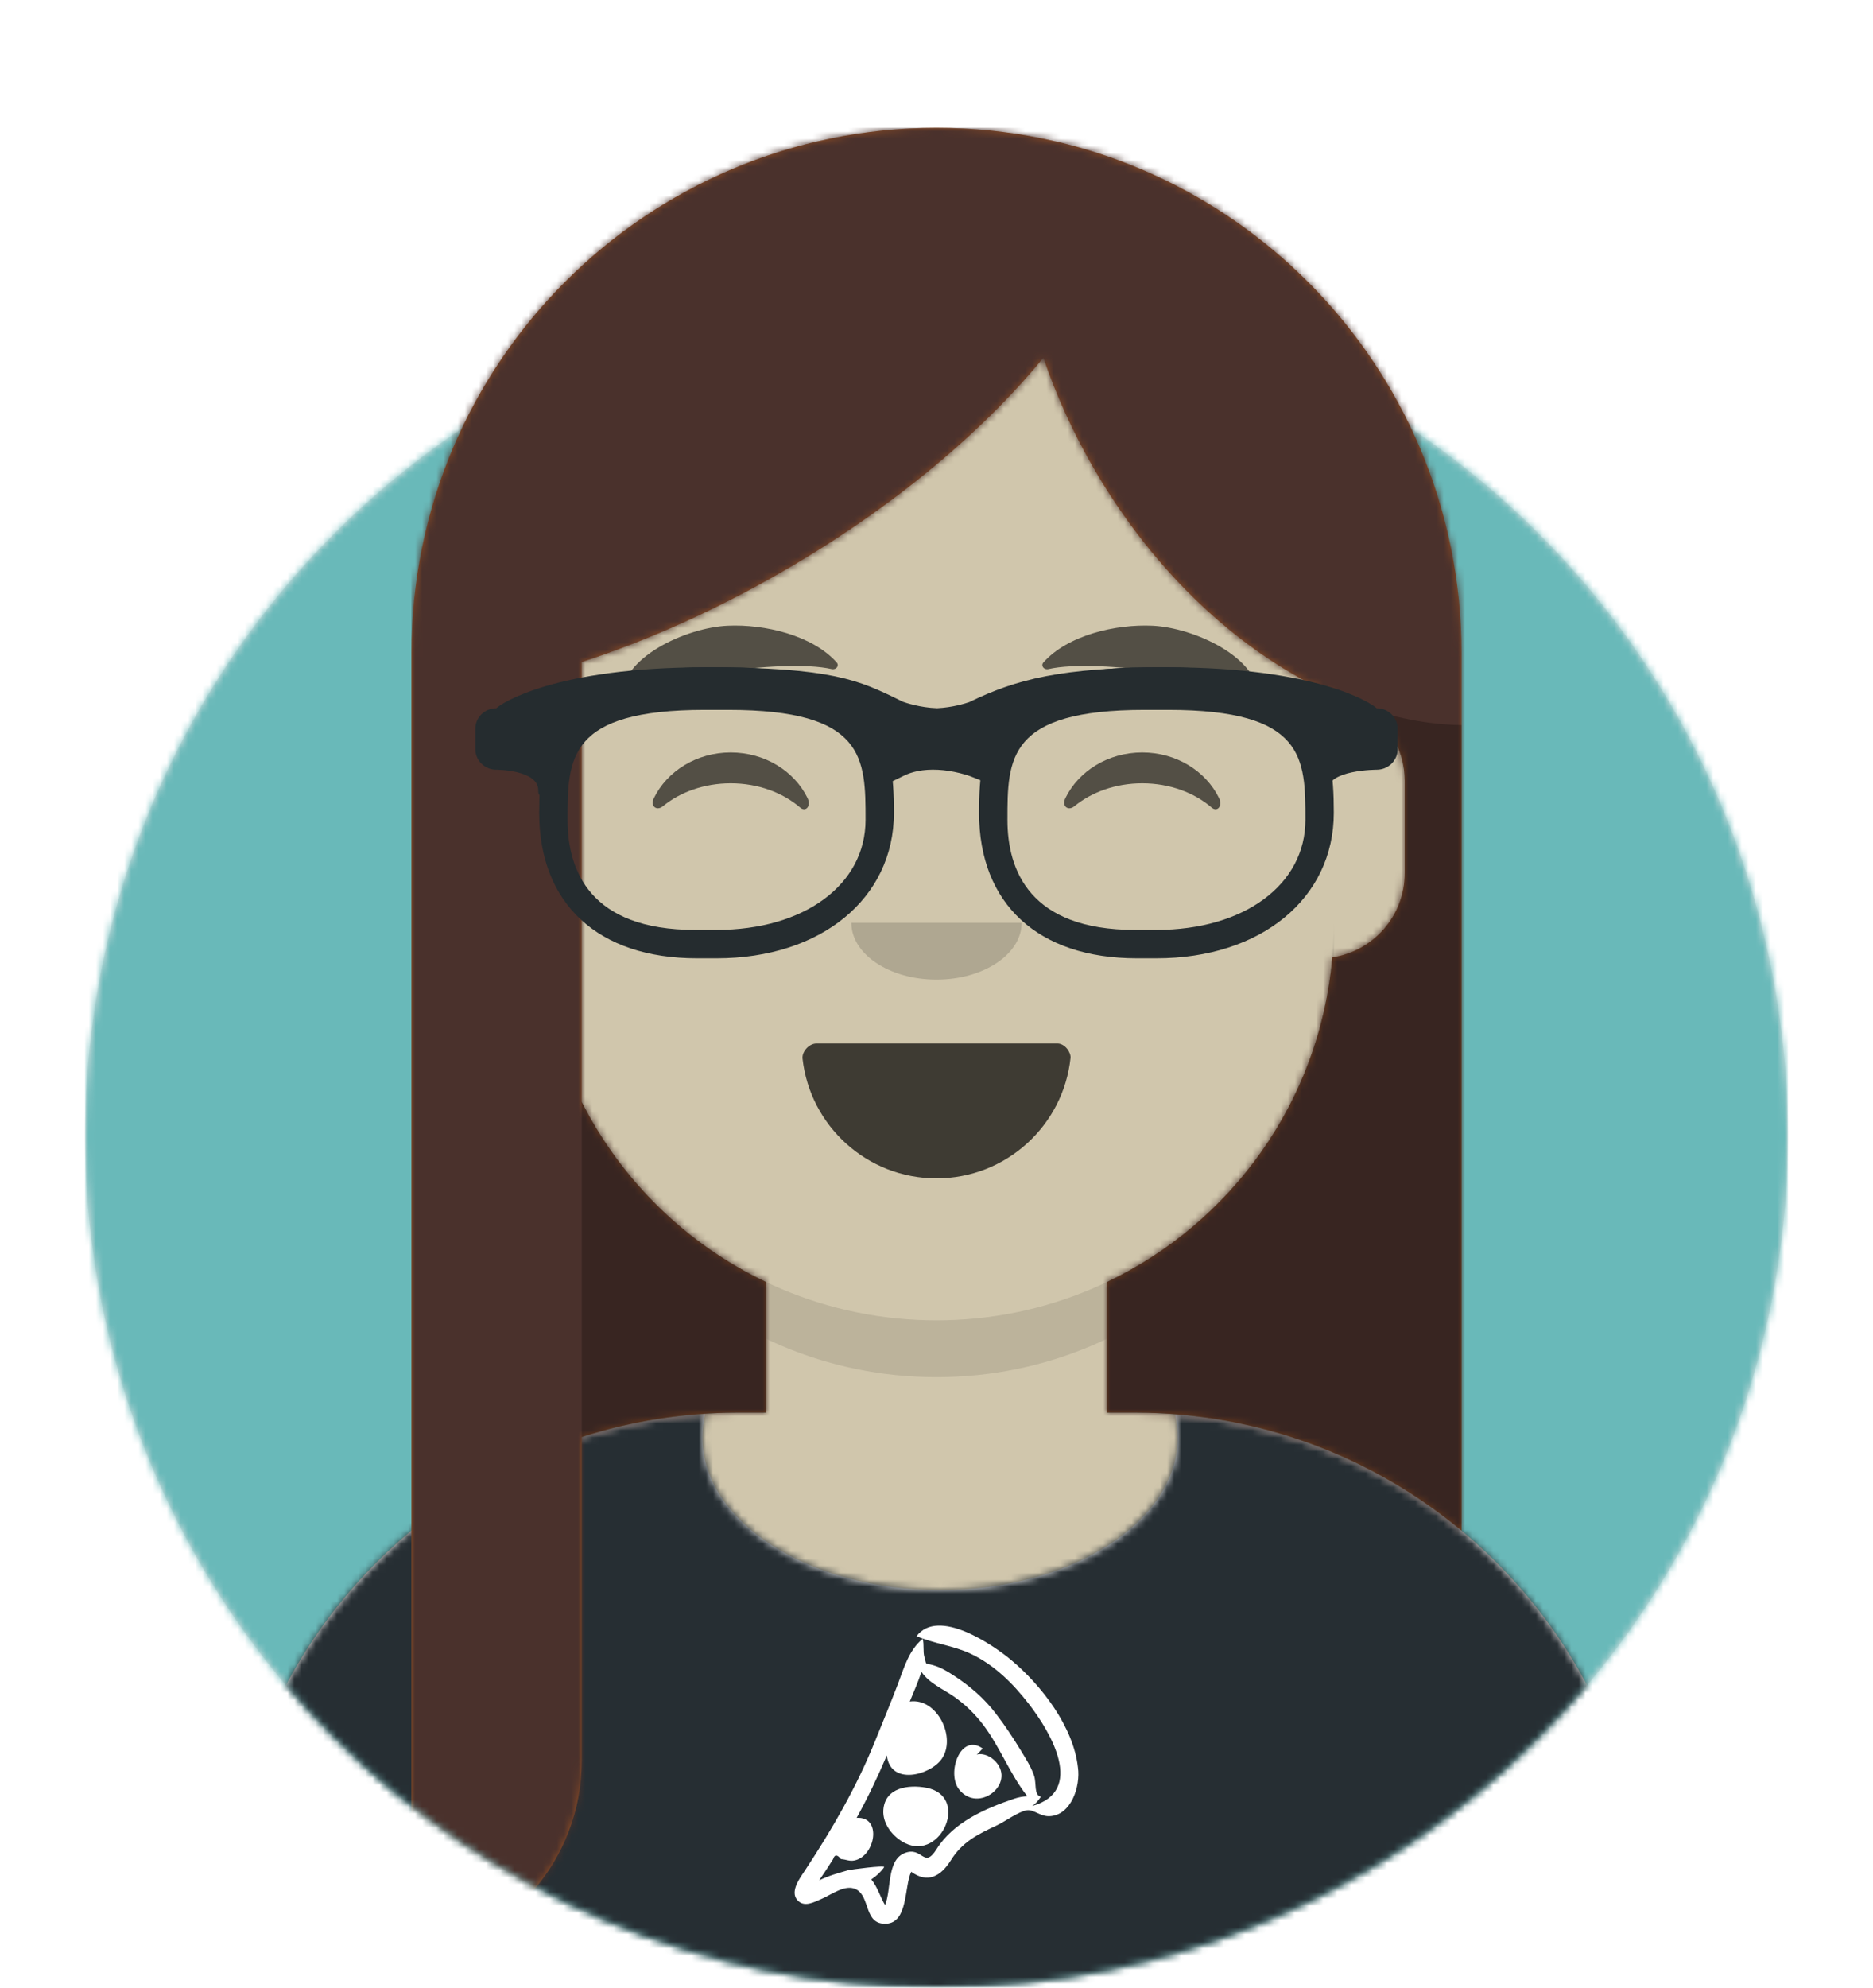 <svg xmlns="http://www.w3.org/2000/svg" xmlns:xlink="http://www.w3.org/1999/xlink" width="264px" height="280px" viewBox="0 0 264 280" version="1.1" data-reactroot=""><desc>Created with getavataaars.com</desc><defs><circle id="path-1" cx="120" cy="120" r="120"/><path d="M12,160 C12,226.274 65.726,280 132,280 C198.274,280 252,226.274 252,160 L264,160 L264,-1.42108547e-14 L-3.19744231e-14,-1.42108547e-14 L-3.19744231e-14,160 L12,160 Z" id="path-3"/><path d="M124,144.611 L124,163 L128,163 L128,163 C167.765,163 200,195.235 200,235 L200,244 L0,244 L0,235 C-4.86974701e-15,195.235 32.235,163 72,163 L72,163 L76,163 L76,144.611 C58.763,136.422 46.372,119.687 44.305,99.881 C38.48,99.058 34,94.052 34,88 L34,74 C34,68.054 38.325,63.118 44,62.166 L44,56 L44,56 C44,25.072 69.072,5.68137151e-15 100,0 L100,0 L100,0 C130.928,-5.68137151e-15 156,25.072 156,56 L156,62.166 C161.675,63.118 166,68.054 166,74 L166,88 C166,94.052 161.52,99.058 155.695,99.881 C153.628,119.687 141.237,136.422 124,144.611 Z" id="path-5"/></defs><g id="Avataaar" stroke="none" stroke-width="1" fill="none" fill-rule="evenodd"><g transform="translate(-825, -1100)" id="Avataaar/Circle"><g transform="translate(825, 1100)"><g id="Circle" stroke-width="1" fill-rule="evenodd" transform="translate(12, 40)"><mask id="mask-2" fill="white"><use xlink:href="#path-1"/></mask><use id="Circle-Background" fill="#E6E6E6" xlink:href="#path-1"/><g id="Color/Palette/Blue-01" mask="url(#mask-2)" fill="#69b9b9"><rect id="🖍Color" x="0" y="0" width="240" height="240"/></g></g><mask id="mask-4" fill="white"><use xlink:href="#path-3"/></mask><g id="Mask"/><g id="Avataaar" stroke-width="1" fill-rule="evenodd" mask="url(#mask-4)"><g id="Body" transform="translate(32, 36)"><mask id="mask-6" fill="white"><use xlink:href="#path-5"/></mask><use fill="#D0C6AC" xlink:href="#path-5"/><path d="M156,79 L156,102 C156,132.928 130.928,158 100,158 C69.072,158 44,132.928 44,102 L44,79 L44,94 C44,124.928 69.072,150 100,150 C130.928,150 156,124.928 156,94 L156,79 Z" id="Neck-Shadow" fill-opacity="0.1" fill="#000000" mask="url(#mask-6)"/></g><g id="Clothing/Graphic-Shirt" transform="translate(0, 170)"><defs><path d="M165.624,29.268 C202.76,32.137 232,63.18 232,101.052 L232,110 L32,110 L32,101.052 C32,62.835 61.775,31.572 99.393,29.197 C99.134,30.274 99,31.377 99,32.5 C99,44.374 113.998,54 132.5,54 C151.002,54 166,44.374 166,32.5 C166,31.402 165.872,30.322 165.624,29.268 Z" id="react-path-219801"/></defs><mask id="react-mask-219802" fill="white"><use xlink:href="#react-path-219801"/></mask><use id="Clothes" fill="#E6E6E6" fill-rule="evenodd" xlink:href="#react-path-219801"/><g id="Color/Palette/Gray-01" mask="url(#react-mask-219802)" fill-rule="evenodd" fill="#262E33"><rect id="🖍Color" x="0" y="0" width="264" height="110"/></g><g id="Clothing/Graphic/Pizza" mask="url(#react-mask-219802)" stroke-width="1" fill-rule="evenodd"><g transform="translate(77, 58)" id="Group-2"><g transform="translate(35, 1)"><path d="M30.933,24.391 C26.851,25.771 22.383,27.715 20.028,31.465 C18.181,34.407 18.057,31.01 15.477,32.058 C12.97,33.077 13.656,37.281 12.745,39.359 C12.037,38.168 11.702,36.843 10.81,35.755 C11.503,35.31 12.146,34.712 12.624,34.031 C12.78,33.712 7.832,34.379 7.548,34.46 C6.137,34.862 4.808,35.232 3.46,35.89 C3.817,35.373 4.166,34.853 4.51,34.328 C4.82,33.856 5.125,33.38 5.425,32.901 C5.632,32.221 6.001,32.219 6.533,32.895 C7.281,32.931 7.711,33.252 8.495,33.072 C11.41,32.405 12.338,26.849 8.745,27.085 C10.324,24.216 11.725,21.302 12.998,18.283 C13.5,22.574 19.077,21.096 20.717,18.808 C22.857,15.819 20.113,10.146 16.233,10.696 C16.814,9.321 17.404,7.934 17.883,6.518 C18.975,8.129 20.884,8.909 22.421,9.975 C24.032,11.092 25.394,12.415 26.584,13.981 C28.97,17.121 30.377,20.988 32.799,24.033 C32.161,24.068 31.54,24.187 30.933,24.391 M39.939,20.003 C39.307,14.246 34.79,8.402 30.5,4.827 C27.95,2.702 20.259,-2.558 17.193,1.487 C19.665,2.558 22.392,2.816 24.843,3.976 C28.163,5.548 30.765,8.135 33.011,11.031 C36.148,15.076 40.982,23.314 33.485,25.417 C34.003,25.079 34.304,24.708 34.713,24.109 C33.706,23.876 34.113,22.231 33.759,21.157 C33.347,19.906 32.549,18.69 31.875,17.575 C30.804,15.804 29.628,14.041 28.371,12.404 C26.693,10.218 24.685,8.497 22.394,7.008 C21.487,6.419 20.619,5.897 19.577,5.593 C18.228,5.199 18.67,5.679 18.301,4.447 C18.069,3.674 18.277,2.684 18.055,1.855 C16.082,3.513 15.44,5.91 14.556,8.236 C13.535,10.92 12.433,13.571 11.359,16.233 C8.724,22.768 5.325,28.628 1.468,34.48 C0.796,35.499 -0.697,37.43 0.378,38.654 C1.339,39.749 2.708,38.96 3.764,38.515 C5.2,37.911 7.149,36.351 8.699,37.168 C10.697,38.222 9.753,42.152 12.913,41.995 C16.027,41.841 15.44,36.715 16.44,34.678 C18.751,36.363 20.615,35.317 22.019,33.067 C23.645,30.458 25.794,29.41 28.532,28.129 C29.652,27.605 31.566,26.19 32.733,26.014 C33.698,25.869 34.625,26.897 35.916,26.851 C39.014,26.738 40.308,22.598 39.939,20.003" id="Fill-29" fill="#FFFFFF"/><path d="M18.537,22.834 C16.112,22.389 12.73,22.76 12.508,25.987 C12.372,27.965 13.917,29.835 15.59,30.651 C20.712,33.15 24.699,23.963 18.537,22.834" id="Fill-31" fill="#FFFFFF"/><path d="M28.336,19.158 C27.686,18.452 26.633,17.918 25.661,18.165 C25.972,17.951 26.229,17.564 26.525,17.326 C23.369,15.04 21.385,20.805 23.179,23.074 C25.896,26.514 31.216,22.308 28.336,19.158" id="Fill-33" fill="#FFFFFF"/></g></g></g></g><g id="Face" transform="translate(76, 82)" fill="#000000"><g id="Mouth/Smile" transform="translate(2, 52)"><defs><path d="M35.118,15.128 C36.176,24.62 44.226,32 54,32 C63.804,32 71.874,24.574 72.892,15.04 C72.974,14.273 72.117,13 71.043,13 C56.149,13 44.738,13 37.087,13 C36.007,13 35.012,14.178 35.118,15.128 Z" id="react-path-219803"/></defs><mask id="react-mask-219804" fill="white"><use xlink:href="#react-path-219803"/></mask><use id="Mouth" fill-opacity="0.7" fill="#000000" fill-rule="evenodd" xlink:href="#react-path-219803"/><rect id="Teeth" fill="#FFFFFF" fill-rule="evenodd" mask="url(#react-mask-219804)" x="39" y="2" width="31" height="16" rx="5"/><g id="Tongue" stroke-width="1" fill-rule="evenodd" mask="url(#react-mask-219804)" fill="#FF4F6D"><g transform="translate(38, 24)"><circle cx="11" cy="11" r="11"/><circle cx="21" cy="11" r="11"/></g></g></g><g id="Nose/Default" transform="translate(28, 40)" fill-opacity="0.16"><path d="M16,8 C16,12.418 21.373,16 28,16 L28,16 C34.627,16 40,12.418 40,8" id="Nose"/></g><g id="Eyes/Happy-😁" transform="translate(0, 8)" fill-opacity="0.6"><path d="M16.16,22.447 C18.007,18.649 22.164,16 26.998,16 C31.814,16 35.959,18.63 37.815,22.407 C38.367,23.529 37.582,24.447 36.791,23.767 C34.34,21.66 30.859,20.344 26.998,20.344 C23.257,20.344 19.874,21.579 17.438,23.572 C16.547,24.3 15.62,23.558 16.16,22.447 Z" id="Squint"/><path d="M74.16,22.447 C76.007,18.649 80.164,16 84.998,16 C89.814,16 93.959,18.63 95.815,22.407 C96.367,23.529 95.582,24.447 94.791,23.767 C92.34,21.66 88.859,20.344 84.998,20.344 C81.257,20.344 77.874,21.579 75.438,23.572 C74.547,24.3 73.62,23.558 74.16,22.447 Z" id="Squint"/></g><g id="Eyebrow/Natural/Default-Natural" fill-opacity="0.6"><path d="M26.039,6.21 C20.278,6.983 11.293,12.005 12.044,17.818 C12.069,18.008 12.357,18.067 12.481,17.908 C14.967,14.72 34.193,10.037 41.194,11.015 C41.835,11.104 42.258,10.443 41.821,10.03 C38.077,6.495 31.2,5.512 26.039,6.21" id="Eyebrow" transform="translate(27, 12) rotate(5) translate(-27, -12) "/><path d="M85.039,6.21 C79.278,6.983 70.293,12.005 71.044,17.818 C71.069,18.008 71.357,18.067 71.481,17.908 C73.967,14.72 93.193,10.037 100.194,11.015 C100.835,11.104 101.258,10.443 100.821,10.03 C97.077,6.495 90.2,5.512 85.039,6.21" id="Eyebrow" transform="translate(86, 12) scale(-1, 1) rotate(5) translate(-86, -12) "/></g></g><g id="Top" stroke-width="1" fill-rule="evenodd"><defs><rect id="react-path-219807" x="0" y="0" width="264" height="280"/><path d="M133.506,81.335 C137.364,83.331 140,87.357 140,92 L140,105 C140,111.019 135.569,116.002 129.791,116.867 C128.048,137.115 115.531,154.283 98,162.611 L98,162.611 L98,181 L102,181 C119.491,181 135.525,187.237 148,197.608 L148,74 C148,53.565 139.717,35.065 126.326,21.674 C112.935,8.283 94.435,-3.55271368e-15 74,0 C33.131,7.10542736e-15 -7.10542736e-15,33.131 0,74 L0,257.716 C13.569,255.776 24,244.106 24,230 L24,184.423 C30.935,182.2 38.327,181 46,181 L50,181 L50,162.611 C38.773,157.277 29.602,148.318 24,137.246 L24,75.266 C33.147,72.291 42.778,68.017 52.342,62.495 C67.745,53.602 80.431,42.941 89.066,32.397 C90.831,37.595 93.175,42.801 96.11,47.885 C104.878,63.071 117.224,74.234 130,79.917 L130,80.166 C130.4,80.233 130.794,80.32 131.18,80.426 C131.955,80.749 132.73,81.052 133.506,81.335 Z" id="react-path-219808"/></defs><mask id="react-mask-219805" fill="white"><use xlink:href="#react-path-219807"/></mask><g id="Mask"/><g id="Top/Long-Hair/Straight" mask="url(#react-mask-219805)"><g transform="translate(-1, 0)"><g id="Hair" stroke-width="1" fill="none" fill-rule="evenodd" transform="translate(59, 18)"><mask id="react-mask-219806" fill="white"><use xlink:href="#react-path-219808"/></mask><use id="Mask-Hair" fill="#944F23" xlink:href="#react-path-219808"/><g id="Skin/👶🏽-03-Brown" mask="url(#react-mask-219806)" fill="#4A312C"><g transform="translate(0, 0) " id="Color"><rect x="0" y="0" width="264" height="280"/></g></g></g><path d="M192.506,99.335 C197.375,101.108 202.263,102.072 207,102.148 L207,102.148 L207,92 C207,71.565 198.717,53.065 185.326,39.674 C198.717,53.065 207,71.565 207,92 L207,215.608 C194.525,205.237 178.491,199 161,199 L157,199 L157,180.611 L157,180.611 C174.531,172.283 187.048,155.115 188.791,134.867 C194.569,134.002 199,129.019 199,123 L199,110 C199,105.357 196.364,101.331 192.506,99.335 Z M190.18,98.426 C189.794,98.32 189.4,98.233 189,98.166 L189,97.917 C189.393,98.092 189.786,98.261 190.18,98.426 Z M83,155.246 C88.602,166.318 97.773,175.277 109,180.611 L109,199 L105,199 C97.327,199 89.935,200.2 83,202.423 L83,155.246 Z" id="Shadow" fill-opacity="0.24" fill="#000000" fill-rule="evenodd"/><g id="Top/_Resources/Prescription-02" fill="none" transform="translate(62, 85)" stroke-width="1"><defs><filter x="-0.8%" y="-2.4%" width="101.5%" height="109.8%" filterUnits="objectBoundingBox" id="react-filter-219809"><feOffset dx="0" dy="2" in="SourceAlpha" result="shadowOffsetOuter1"/><feColorMatrix values="0 0 0 0 0   0 0 0 0 0   0 0 0 0 0  0 0 0 0.2 0" type="matrix" in="shadowOffsetOuter1" result="shadowMatrixOuter1"/><feMerge><feMergeNode in="shadowMatrixOuter1"/><feMergeNode in="SourceGraphic"/></feMerge></filter></defs><g id="Wayfarers" filter="url(#react-filter-219809)" transform="translate(6, 7)" fill="#252C2F"><path d="M34,41 L31.242,41 C17.315,41 9,33.336 9,20.5 C9,10.127 10.817,0 32.53,0 L35.47,0 C57.183,0 59,10.127 59,20.5 C59,32.569 48.721,41 34,41 Z M32.385,6 C13,6 13,12.841 13,21.502 C13,28.572 16.116,37 30.971,37 L34,37 C46.365,37 55,30.627 55,21.502 C55,12.841 55,6 35.615,6 L32.385,6 Z" id="Left" fill-rule="nonzero"/><path d="M96,41 L93.242,41 C79.315,41 71,33.336 71,20.5 C71,10.127 72.817,0 94.53,0 L97.47,0 C119.183,0 121,10.127 121,20.5 C121,32.569 110.721,41 96,41 Z M94.385,6 C75,6 75,12.841 75,21.502 C75,28.572 78.119,37 92.971,37 L96,37 C108.365,37 117,30.627 117,21.502 C117,12.841 117,6 97.615,6 L94.385,6 Z" id="Right" fill-rule="nonzero"/><path d="M2.955,5.772 C3.646,5.096 11.21,0 32.5,0 C50.351,0 54.13,1.853 59.85,4.652 L60.269,4.859 C60.667,4.999 62.7,5.69 65.079,5.766 C67.246,5.673 69.1,5.085 69.642,4.897 C76.17,1.722 82.561,0 97.5,0 C118.79,0 126.354,5.096 127.045,5.772 C128.679,5.772 130,7.062 130,8.657 L130,11.543 C130,13.139 128.679,14.429 127.045,14.429 C127.045,14.429 120.144,14.429 120.144,17.315 C120.144,20.2 118.182,13.139 118.182,11.543 L118.182,8.732 C114.579,7.353 108.128,4.786 97.5,4.786 C85.658,4.786 79.761,6.886 74.702,8.971 L74.759,9.108 L74.756,11.094 L72.539,16.444 L69.8,15.361 C69.556,15.264 69.028,15.09 68.296,14.91 C66.256,14.407 64.159,14.254 62.304,14.634 C61.624,14.774 60.992,14.984 60.413,15.267 L57.77,16.558 L55.127,11.396 L55.244,9.102 L55.325,8.907 C50.962,6.874 46.939,4.786 32.5,4.786 C21.872,4.786 15.422,7.352 11.818,8.731 L11.818,11.543 C11.818,13.139 8.864,20.2 8.864,17.315 C8.864,14.429 2.955,14.429 2.955,14.429 C1.324,14.429 0,13.139 0,11.543 L0,8.657 C0,7.062 1.324,5.772 2.955,5.772 Z" id="Stuff" fill-rule="nonzero"/></g></g></g></g></g></g></g></g></g></svg>
